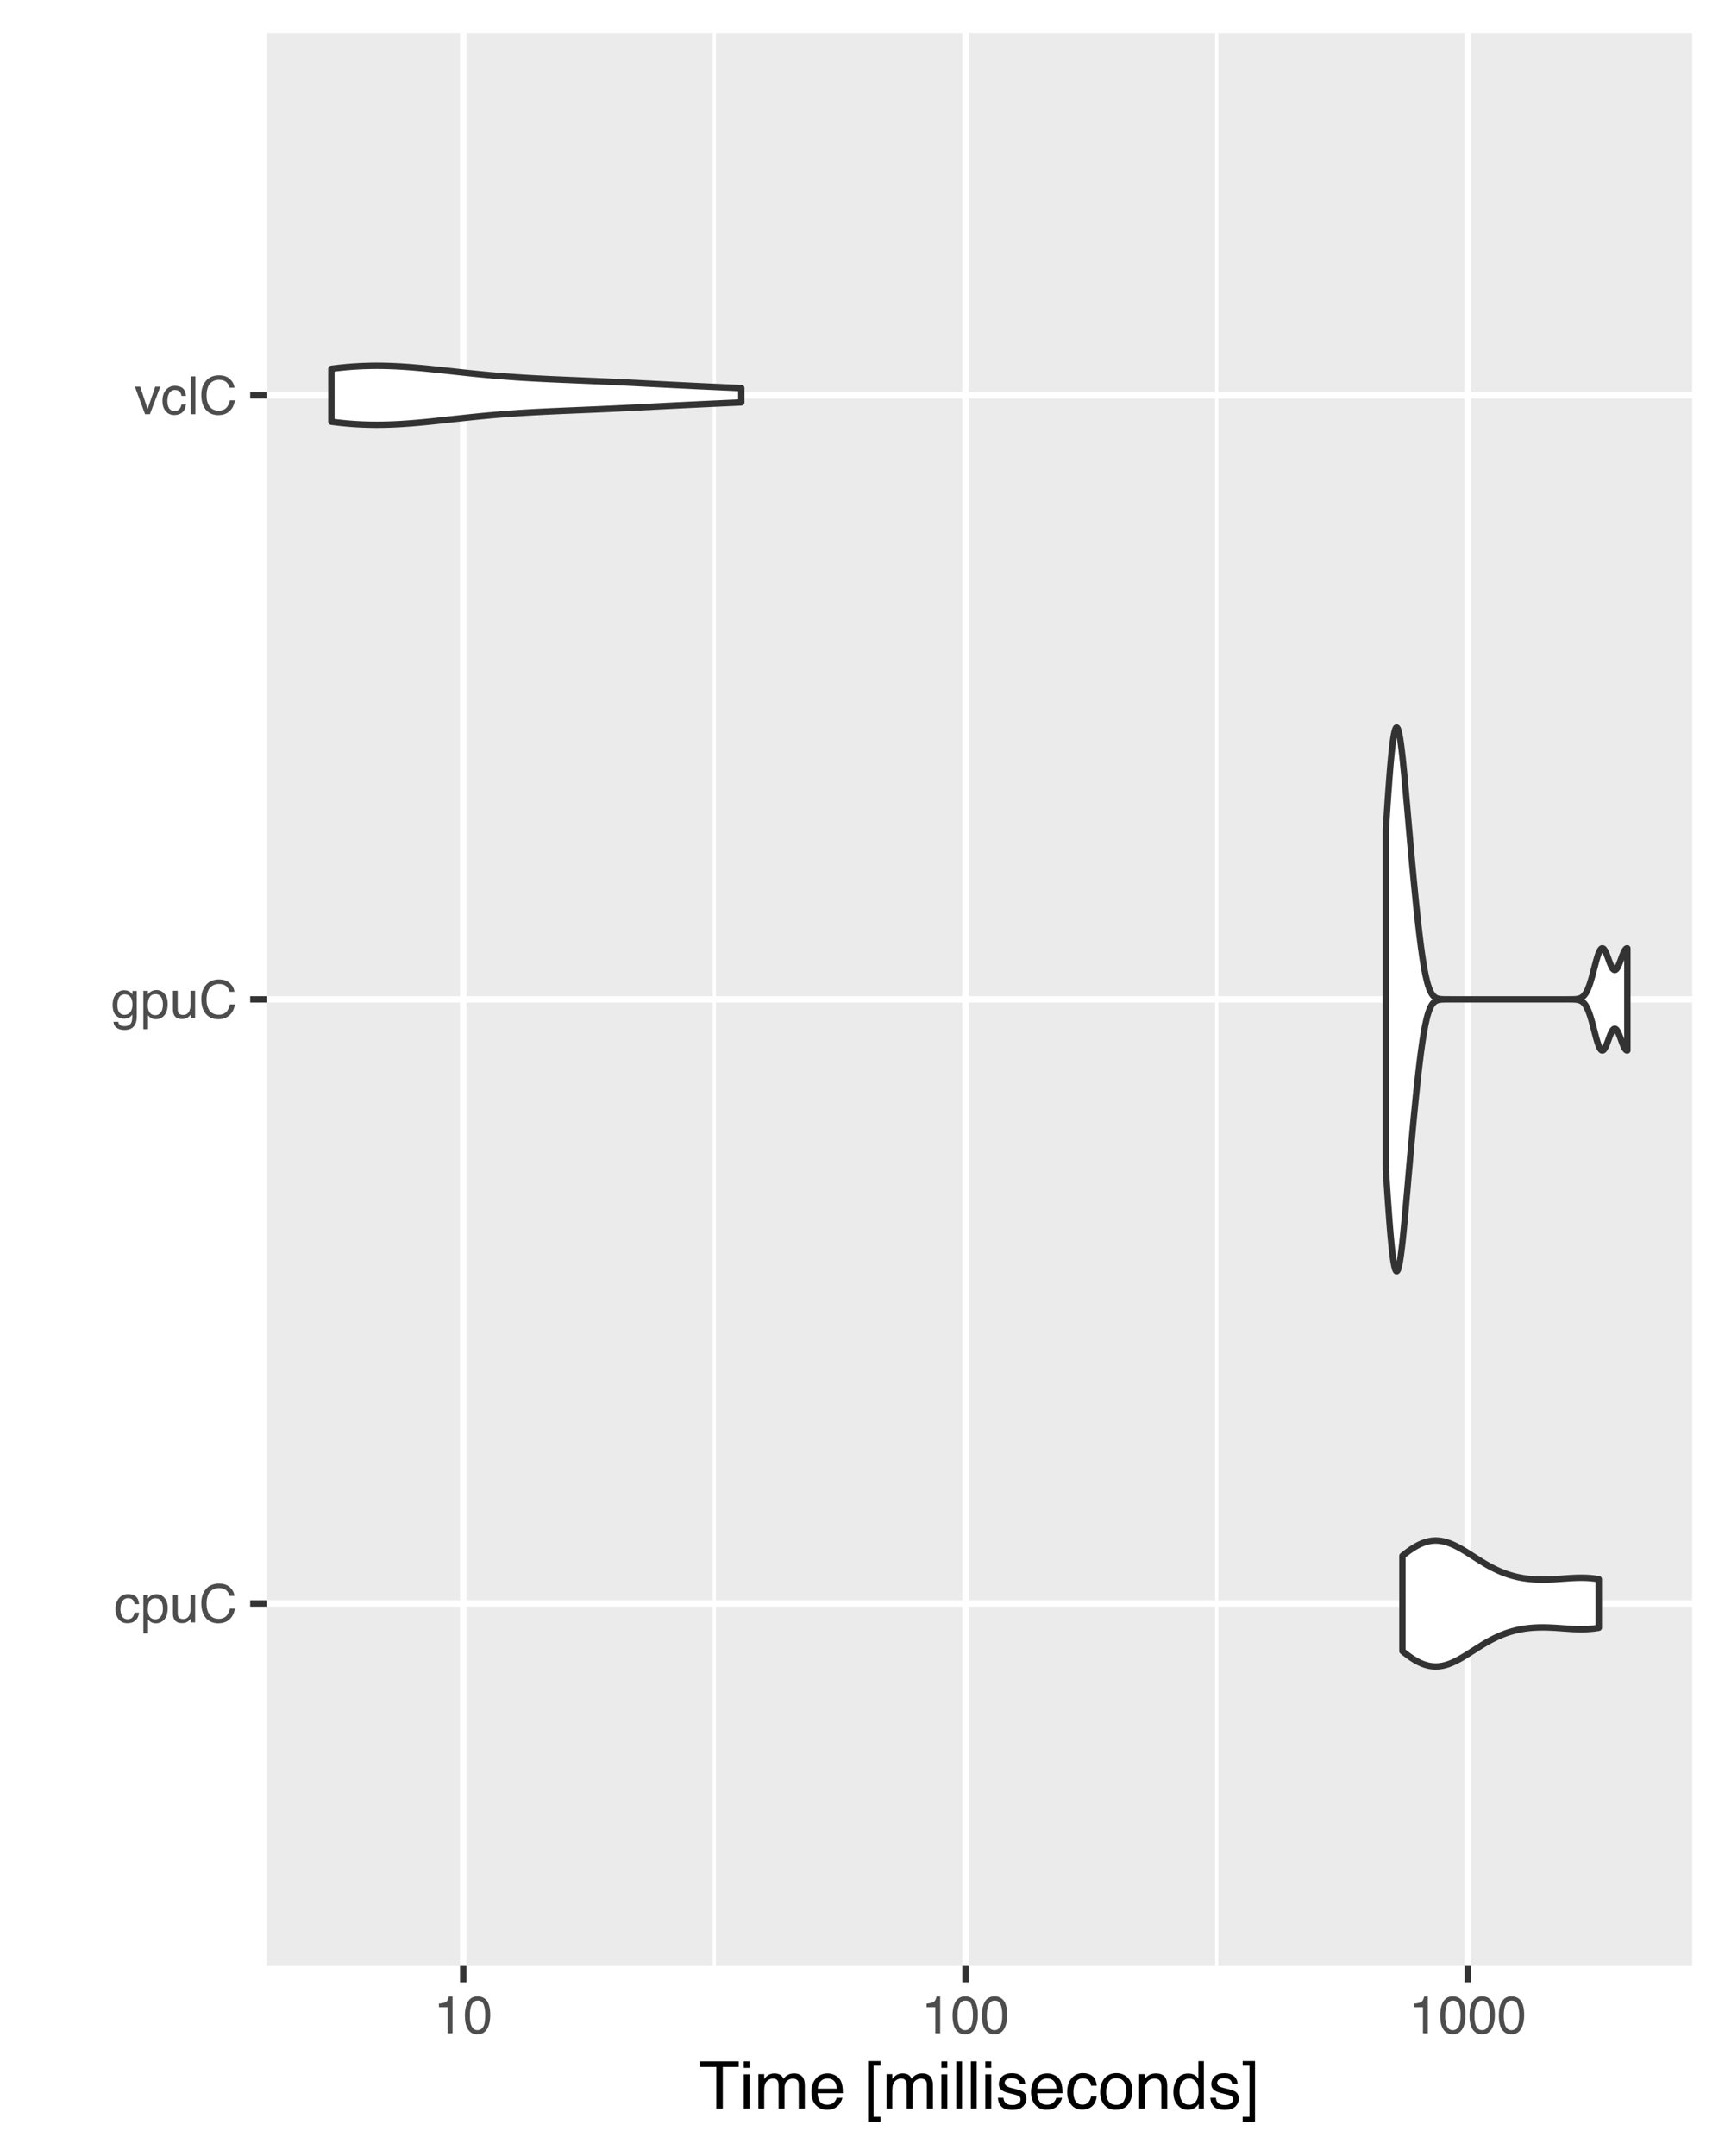 <?xml version="1.0" encoding="UTF-8"?>
<svg xmlns="http://www.w3.org/2000/svg" xmlns:xlink="http://www.w3.org/1999/xlink" width="288pt" height="360pt" viewBox="0 0 288 360" version="1.1">
<defs>
<g>
<symbol overflow="visible" id="glyph0-0">
<path style="stroke:none;" d="M 0.281 0 L 0.281 -6.312 L 5.297 -6.312 L 5.297 0 Z M 4.5 -0.797 L 4.5 -5.516 L 1.078 -5.516 L 1.078 -0.797 Z M 4.5 -0.797 "/>
</symbol>
<symbol overflow="visible" id="glyph0-1">
<path style="stroke:none;" d="M 2.344 -4.734 C 2.863 -4.734 3.285 -4.609 3.609 -4.359 C 3.93 -4.109 4.125 -3.672 4.188 -3.047 L 3.438 -3.047 C 3.395 -3.336 3.289 -3.578 3.125 -3.766 C 2.957 -3.953 2.695 -4.047 2.344 -4.047 C 1.852 -4.047 1.5 -3.801 1.281 -3.312 C 1.145 -3.008 1.078 -2.629 1.078 -2.172 C 1.078 -1.703 1.172 -1.312 1.359 -1 C 1.555 -0.688 1.867 -0.531 2.297 -0.531 C 2.609 -0.531 2.859 -0.625 3.047 -0.812 C 3.234 -1.008 3.363 -1.281 3.438 -1.625 L 4.188 -1.625 C 4.102 -1.02 3.891 -0.57 3.547 -0.281 C 3.203 0 2.766 0.141 2.234 0.141 C 1.629 0.141 1.145 -0.078 0.781 -0.516 C 0.426 -0.961 0.25 -1.516 0.25 -2.172 C 0.25 -2.984 0.445 -3.613 0.844 -4.062 C 1.238 -4.508 1.738 -4.734 2.344 -4.734 Z M 2.219 -4.719 Z M 2.219 -4.719 "/>
</symbol>
<symbol overflow="visible" id="glyph0-2">
<path style="stroke:none;" d="M 2.516 -0.516 C 2.867 -0.516 3.164 -0.664 3.406 -0.969 C 3.645 -1.27 3.766 -1.723 3.766 -2.328 C 3.766 -2.691 3.711 -3.004 3.609 -3.266 C 3.41 -3.773 3.047 -4.031 2.516 -4.031 C 1.973 -4.031 1.602 -3.766 1.406 -3.234 C 1.301 -2.941 1.25 -2.578 1.25 -2.141 C 1.25 -1.785 1.301 -1.484 1.406 -1.234 C 1.602 -0.754 1.973 -0.516 2.516 -0.516 Z M 0.5 -4.578 L 1.266 -4.578 L 1.266 -3.969 C 1.41 -4.176 1.578 -4.336 1.766 -4.453 C 2.023 -4.629 2.332 -4.719 2.688 -4.719 C 3.207 -4.719 3.648 -4.516 4.016 -4.109 C 4.379 -3.711 4.562 -3.145 4.562 -2.406 C 4.562 -1.395 4.297 -0.676 3.766 -0.25 C 3.43 0.02 3.047 0.156 2.609 0.156 C 2.266 0.156 1.973 0.078 1.734 -0.078 C 1.598 -0.16 1.445 -0.305 1.281 -0.516 L 1.281 1.828 L 0.5 1.828 Z M 0.5 -4.578 "/>
</symbol>
<symbol overflow="visible" id="glyph0-3">
<path style="stroke:none;" d="M 1.344 -4.594 L 1.344 -1.547 C 1.344 -1.305 1.379 -1.113 1.453 -0.969 C 1.586 -0.695 1.844 -0.562 2.219 -0.562 C 2.758 -0.562 3.125 -0.801 3.312 -1.281 C 3.426 -1.539 3.484 -1.895 3.484 -2.344 L 3.484 -4.594 L 4.25 -4.594 L 4.25 0 L 3.516 0 L 3.531 -0.672 C 3.426 -0.504 3.301 -0.359 3.156 -0.234 C 2.863 0.004 2.504 0.125 2.078 0.125 C 1.422 0.125 0.977 -0.094 0.75 -0.531 C 0.613 -0.77 0.547 -1.082 0.547 -1.469 L 0.547 -4.594 Z M 2.406 -4.719 Z M 2.406 -4.719 "/>
</symbol>
<symbol overflow="visible" id="glyph0-4">
<path style="stroke:none;" d="M 3.328 -6.484 C 4.129 -6.484 4.75 -6.27 5.188 -5.844 C 5.625 -5.426 5.867 -4.953 5.922 -4.422 L 5.094 -4.422 C 5 -4.828 4.812 -5.145 4.531 -5.375 C 4.25 -5.613 3.852 -5.734 3.344 -5.734 C 2.719 -5.734 2.211 -5.516 1.828 -5.078 C 1.453 -4.641 1.266 -3.973 1.266 -3.078 C 1.266 -2.336 1.438 -1.738 1.781 -1.281 C 2.125 -0.82 2.633 -0.594 3.312 -0.594 C 3.945 -0.594 4.43 -0.832 4.766 -1.312 C 4.93 -1.57 5.062 -1.906 5.156 -2.312 L 5.984 -2.312 C 5.91 -1.656 5.664 -1.102 5.25 -0.656 C 4.75 -0.113 4.07 0.156 3.219 0.156 C 2.488 0.156 1.875 -0.062 1.375 -0.5 C 0.719 -1.094 0.391 -2 0.391 -3.219 C 0.391 -4.156 0.633 -4.922 1.125 -5.516 C 1.656 -6.16 2.391 -6.484 3.328 -6.484 Z M 3.156 -6.484 Z M 3.156 -6.484 "/>
</symbol>
<symbol overflow="visible" id="glyph0-5">
<path style="stroke:none;" d="M 2.188 -4.688 C 2.551 -4.688 2.867 -4.598 3.141 -4.422 C 3.285 -4.316 3.43 -4.172 3.578 -3.984 L 3.578 -4.562 L 4.297 -4.562 L 4.297 -0.375 C 4.297 0.207 4.207 0.672 4.031 1.016 C 3.719 1.641 3.113 1.953 2.219 1.953 C 1.727 1.953 1.312 1.836 0.969 1.609 C 0.633 1.391 0.445 1.047 0.406 0.578 L 1.188 0.578 C 1.227 0.773 1.301 0.93 1.406 1.047 C 1.582 1.223 1.859 1.312 2.234 1.312 C 2.828 1.312 3.219 1.098 3.406 0.672 C 3.508 0.43 3.555 -0.004 3.547 -0.641 C 3.391 -0.398 3.203 -0.223 2.984 -0.109 C 2.773 0.004 2.488 0.062 2.125 0.062 C 1.633 0.062 1.203 -0.113 0.828 -0.469 C 0.453 -0.82 0.266 -1.41 0.266 -2.234 C 0.266 -3.004 0.453 -3.602 0.828 -4.031 C 1.203 -4.469 1.656 -4.688 2.188 -4.688 Z M 3.578 -2.312 C 3.578 -2.883 3.457 -3.305 3.219 -3.578 C 2.988 -3.859 2.691 -4 2.328 -4 C 1.785 -4 1.414 -3.742 1.219 -3.234 C 1.113 -2.961 1.062 -2.609 1.062 -2.172 C 1.062 -1.648 1.164 -1.254 1.375 -0.984 C 1.582 -0.711 1.863 -0.578 2.219 -0.578 C 2.77 -0.578 3.16 -0.828 3.391 -1.328 C 3.516 -1.609 3.578 -1.938 3.578 -2.312 Z M 2.281 -4.719 Z M 2.281 -4.719 "/>
</symbol>
<symbol overflow="visible" id="glyph0-6">
<path style="stroke:none;" d="M 0.938 -4.594 L 2.172 -0.859 L 3.453 -4.594 L 4.297 -4.594 L 2.562 0 L 1.75 0 L 0.047 -4.594 Z M 0.938 -4.594 "/>
</symbol>
<symbol overflow="visible" id="glyph0-7">
<path style="stroke:none;" d="M 0.594 -6.312 L 1.359 -6.312 L 1.359 0 L 0.594 0 Z M 0.594 -6.312 "/>
</symbol>
<symbol overflow="visible" id="glyph0-8">
<path style="stroke:none;" d="M 0.844 -4.359 L 0.844 -4.953 C 1.395 -5.004 1.781 -5.094 2 -5.219 C 2.227 -5.344 2.395 -5.645 2.5 -6.125 L 3.109 -6.125 L 3.109 0 L 2.297 0 L 2.297 -4.359 Z M 0.844 -4.359 "/>
</symbol>
<symbol overflow="visible" id="glyph0-9">
<path style="stroke:none;" d="M 2.375 -6.156 C 3.176 -6.156 3.754 -5.828 4.109 -5.172 C 4.379 -4.66 4.516 -3.961 4.516 -3.078 C 4.516 -2.242 4.391 -1.555 4.141 -1.016 C 3.785 -0.223 3.195 0.172 2.375 0.172 C 1.633 0.172 1.082 -0.148 0.719 -0.797 C 0.426 -1.328 0.281 -2.047 0.281 -2.953 C 0.281 -3.648 0.367 -4.25 0.547 -4.75 C 0.879 -5.688 1.488 -6.156 2.375 -6.156 Z M 2.375 -0.531 C 2.77 -0.531 3.086 -0.707 3.328 -1.062 C 3.566 -1.426 3.688 -2.086 3.688 -3.047 C 3.688 -3.754 3.598 -4.332 3.422 -4.781 C 3.254 -5.227 2.922 -5.453 2.422 -5.453 C 1.973 -5.453 1.641 -5.238 1.422 -4.812 C 1.211 -4.383 1.109 -3.754 1.109 -2.922 C 1.109 -2.297 1.176 -1.789 1.312 -1.406 C 1.52 -0.82 1.875 -0.531 2.375 -0.531 Z M 2.375 -0.531 "/>
</symbol>
<symbol overflow="visible" id="glyph1-0">
<path style="stroke:none;" d="M 0.359 0 L 0.359 -7.891 L 6.625 -7.891 L 6.625 0 Z M 5.625 -0.984 L 5.625 -6.906 L 1.344 -6.906 L 1.344 -0.984 Z M 5.625 -0.984 "/>
</symbol>
<symbol overflow="visible" id="glyph1-1">
<path style="stroke:none;" d="M 6.578 -7.891 L 6.578 -6.953 L 3.922 -6.953 L 3.922 0 L 2.844 0 L 2.844 -6.953 L 0.172 -6.953 L 0.172 -7.891 Z M 6.578 -7.891 "/>
</symbol>
<symbol overflow="visible" id="glyph1-2">
<path style="stroke:none;" d="M 0.703 -5.719 L 1.688 -5.719 L 1.688 0 L 0.703 0 Z M 0.703 -7.891 L 1.688 -7.891 L 1.688 -6.797 L 0.703 -6.797 Z M 0.703 -7.891 "/>
</symbol>
<symbol overflow="visible" id="glyph1-3">
<path style="stroke:none;" d="M 0.703 -5.75 L 1.672 -5.75 L 1.672 -4.938 C 1.898 -5.219 2.102 -5.422 2.281 -5.547 C 2.602 -5.766 2.969 -5.875 3.375 -5.875 C 3.832 -5.875 4.203 -5.766 4.484 -5.547 C 4.641 -5.41 4.781 -5.219 4.906 -4.969 C 5.125 -5.281 5.379 -5.508 5.672 -5.656 C 5.961 -5.801 6.285 -5.875 6.641 -5.875 C 7.41 -5.875 7.938 -5.598 8.219 -5.047 C 8.375 -4.742 8.453 -4.336 8.453 -3.828 L 8.453 0 L 7.438 0 L 7.438 -4 C 7.438 -4.383 7.344 -4.645 7.156 -4.781 C 6.969 -4.926 6.734 -5 6.453 -5 C 6.078 -5 5.75 -4.867 5.469 -4.609 C 5.195 -4.359 5.062 -3.938 5.062 -3.344 L 5.062 0 L 4.078 0 L 4.078 -3.75 C 4.078 -4.145 4.031 -4.43 3.938 -4.609 C 3.789 -4.879 3.52 -5.016 3.125 -5.016 C 2.758 -5.016 2.426 -4.867 2.125 -4.578 C 1.82 -4.297 1.672 -3.785 1.672 -3.047 L 1.672 0 L 0.703 0 Z M 0.703 -5.75 "/>
</symbol>
<symbol overflow="visible" id="glyph1-4">
<path style="stroke:none;" d="M 3.109 -5.875 C 3.516 -5.875 3.906 -5.781 4.281 -5.594 C 4.664 -5.406 4.961 -5.156 5.172 -4.844 C 5.359 -4.562 5.484 -4.223 5.547 -3.828 C 5.609 -3.566 5.641 -3.145 5.641 -2.562 L 1.422 -2.562 C 1.441 -1.977 1.578 -1.508 1.828 -1.156 C 2.086 -0.812 2.488 -0.641 3.031 -0.641 C 3.539 -0.641 3.945 -0.805 4.25 -1.141 C 4.414 -1.328 4.535 -1.551 4.609 -1.812 L 5.562 -1.812 C 5.531 -1.594 5.441 -1.352 5.297 -1.094 C 5.16 -0.832 5.004 -0.625 4.828 -0.469 C 4.535 -0.176 4.176 0.02 3.75 0.125 C 3.508 0.176 3.242 0.203 2.953 0.203 C 2.234 0.203 1.625 -0.055 1.125 -0.578 C 0.633 -1.098 0.391 -1.828 0.391 -2.766 C 0.391 -3.691 0.641 -4.441 1.141 -5.016 C 1.641 -5.586 2.297 -5.875 3.109 -5.875 Z M 4.641 -3.328 C 4.609 -3.754 4.52 -4.094 4.375 -4.344 C 4.102 -4.801 3.66 -5.031 3.047 -5.031 C 2.598 -5.031 2.223 -4.867 1.922 -4.547 C 1.629 -4.234 1.473 -3.828 1.453 -3.328 Z M 3.016 -5.891 Z M 3.016 -5.891 "/>
</symbol>
<symbol overflow="visible" id="glyph1-5">
<path style="stroke:none;" d=""/>
</symbol>
<symbol overflow="visible" id="glyph1-6">
<path style="stroke:none;" d="M 0.688 -7.938 L 2.75 -7.938 L 2.75 -7.156 L 1.594 -7.156 L 1.594 1.375 L 2.75 1.375 L 2.75 2.172 L 0.688 2.172 Z M 0.688 -7.938 "/>
</symbol>
<symbol overflow="visible" id="glyph1-7">
<path style="stroke:none;" d="M 0.734 -7.891 L 1.703 -7.891 L 1.703 0 L 0.734 0 Z M 0.734 -7.891 "/>
</symbol>
<symbol overflow="visible" id="glyph1-8">
<path style="stroke:none;" d="M 1.281 -1.812 C 1.312 -1.488 1.395 -1.238 1.531 -1.062 C 1.77 -0.75 2.191 -0.594 2.797 -0.594 C 3.148 -0.594 3.461 -0.672 3.734 -0.828 C 4.004 -0.984 4.141 -1.223 4.141 -1.547 C 4.141 -1.797 4.031 -1.984 3.812 -2.109 C 3.676 -2.191 3.398 -2.285 2.984 -2.391 L 2.219 -2.578 C 1.727 -2.703 1.367 -2.836 1.141 -2.984 C 0.723 -3.254 0.516 -3.617 0.516 -4.078 C 0.516 -4.617 0.707 -5.055 1.094 -5.391 C 1.488 -5.734 2.02 -5.906 2.688 -5.906 C 3.551 -5.906 4.176 -5.648 4.562 -5.141 C 4.801 -4.816 4.914 -4.469 4.906 -4.094 L 4 -4.094 C 3.977 -4.312 3.898 -4.508 3.766 -4.688 C 3.547 -4.945 3.16 -5.078 2.609 -5.078 C 2.242 -5.078 1.969 -5.004 1.781 -4.859 C 1.594 -4.723 1.5 -4.539 1.5 -4.312 C 1.5 -4.062 1.625 -3.863 1.875 -3.719 C 2.008 -3.625 2.219 -3.539 2.5 -3.469 L 3.141 -3.312 C 3.836 -3.145 4.301 -2.984 4.531 -2.828 C 4.914 -2.578 5.109 -2.191 5.109 -1.672 C 5.109 -1.148 4.91 -0.703 4.516 -0.328 C 4.129 0.035 3.539 0.219 2.75 0.219 C 1.895 0.219 1.285 0.023 0.922 -0.359 C 0.566 -0.754 0.379 -1.238 0.359 -1.812 Z M 2.719 -5.891 Z M 2.719 -5.891 "/>
</symbol>
<symbol overflow="visible" id="glyph1-9">
<path style="stroke:none;" d="M 2.922 -5.922 C 3.578 -5.922 4.109 -5.758 4.516 -5.438 C 4.922 -5.125 5.164 -4.582 5.25 -3.812 L 4.297 -3.812 C 4.242 -4.164 4.113 -4.457 3.906 -4.688 C 3.707 -4.926 3.379 -5.047 2.922 -5.047 C 2.305 -5.047 1.867 -4.75 1.609 -4.156 C 1.43 -3.758 1.344 -3.273 1.344 -2.703 C 1.344 -2.129 1.461 -1.645 1.703 -1.25 C 1.953 -0.852 2.336 -0.656 2.859 -0.656 C 3.266 -0.656 3.582 -0.773 3.812 -1.016 C 4.051 -1.266 4.211 -1.602 4.297 -2.031 L 5.25 -2.031 C 5.133 -1.27 4.863 -0.711 4.438 -0.359 C 4.008 -0.004 3.457 0.172 2.781 0.172 C 2.031 0.172 1.43 -0.102 0.984 -0.656 C 0.535 -1.207 0.312 -1.895 0.312 -2.719 C 0.312 -3.727 0.555 -4.516 1.047 -5.078 C 1.535 -5.641 2.16 -5.922 2.922 -5.922 Z M 2.781 -5.891 Z M 2.781 -5.891 "/>
</symbol>
<symbol overflow="visible" id="glyph1-10">
<path style="stroke:none;" d="M 2.984 -0.625 C 3.629 -0.625 4.07 -0.863 4.312 -1.344 C 4.551 -1.832 4.672 -2.375 4.672 -2.969 C 4.672 -3.508 4.582 -3.945 4.406 -4.281 C 4.133 -4.812 3.664 -5.078 3 -5.078 C 2.406 -5.078 1.973 -4.848 1.703 -4.391 C 1.441 -3.941 1.312 -3.398 1.312 -2.766 C 1.312 -2.148 1.441 -1.641 1.703 -1.234 C 1.973 -0.828 2.398 -0.625 2.984 -0.625 Z M 3.031 -5.922 C 3.77 -5.922 4.395 -5.672 4.906 -5.172 C 5.414 -4.68 5.672 -3.957 5.672 -3 C 5.672 -2.07 5.445 -1.305 5 -0.703 C 4.551 -0.098 3.852 0.203 2.906 0.203 C 2.113 0.203 1.484 -0.062 1.016 -0.594 C 0.547 -1.125 0.312 -1.844 0.312 -2.75 C 0.312 -3.719 0.555 -4.488 1.047 -5.062 C 1.535 -5.633 2.195 -5.922 3.031 -5.922 Z M 3 -5.891 Z M 3 -5.891 "/>
</symbol>
<symbol overflow="visible" id="glyph1-11">
<path style="stroke:none;" d="M 0.703 -5.75 L 1.625 -5.75 L 1.625 -4.938 C 1.895 -5.27 2.18 -5.508 2.484 -5.656 C 2.797 -5.801 3.133 -5.875 3.5 -5.875 C 4.32 -5.875 4.875 -5.594 5.156 -5.031 C 5.312 -4.719 5.391 -4.27 5.391 -3.688 L 5.391 0 L 4.422 0 L 4.422 -3.625 C 4.422 -3.977 4.367 -4.258 4.266 -4.469 C 4.086 -4.832 3.773 -5.016 3.328 -5.016 C 3.098 -5.016 2.91 -4.988 2.766 -4.938 C 2.492 -4.863 2.258 -4.707 2.062 -4.469 C 1.906 -4.281 1.801 -4.082 1.75 -3.875 C 1.695 -3.676 1.672 -3.391 1.672 -3.016 L 1.672 0 L 0.703 0 Z M 2.984 -5.891 Z M 2.984 -5.891 "/>
</symbol>
<symbol overflow="visible" id="glyph1-12">
<path style="stroke:none;" d="M 1.328 -2.812 C 1.328 -2.195 1.457 -1.68 1.719 -1.266 C 1.977 -0.848 2.395 -0.641 2.969 -0.641 C 3.414 -0.641 3.781 -0.832 4.062 -1.219 C 4.352 -1.602 4.5 -2.156 4.5 -2.875 C 4.5 -3.602 4.348 -4.141 4.047 -4.484 C 3.754 -4.836 3.391 -5.016 2.953 -5.016 C 2.473 -5.016 2.082 -4.828 1.781 -4.453 C 1.477 -4.078 1.328 -3.531 1.328 -2.812 Z M 2.781 -5.859 C 3.219 -5.859 3.586 -5.766 3.891 -5.578 C 4.055 -5.473 4.25 -5.285 4.469 -5.016 L 4.469 -7.922 L 5.391 -7.922 L 5.391 0 L 4.531 0 L 4.531 -0.797 C 4.301 -0.441 4.031 -0.188 3.719 -0.031 C 3.414 0.125 3.066 0.203 2.672 0.203 C 2.023 0.203 1.469 -0.062 1 -0.594 C 0.531 -1.133 0.297 -1.852 0.297 -2.75 C 0.297 -3.594 0.508 -4.32 0.938 -4.938 C 1.363 -5.551 1.977 -5.859 2.781 -5.859 Z M 2.781 -5.859 "/>
</symbol>
<symbol overflow="visible" id="glyph1-13">
<path style="stroke:none;" d="M 0.25 1.375 L 1.391 1.375 L 1.391 -7.156 L 0.25 -7.156 L 0.25 -7.938 L 2.312 -7.938 L 2.312 2.172 L 0.25 2.172 Z M 0.25 1.375 "/>
</symbol>
</g>
<clipPath id="clip1">
  <path d="M 44.512 5.48 L 282.52 5.48 L 282.52 328.27 L 44.512 328.27 Z M 44.512 5.48 "/>
</clipPath>
<clipPath id="clip2">
  <path d="M 119 5.48 L 120 5.48 L 120 328.27 L 119 328.27 Z M 119 5.48 "/>
</clipPath>
<clipPath id="clip3">
  <path d="M 202 5.48 L 204 5.48 L 204 328.27 L 202 328.27 Z M 202 5.48 "/>
</clipPath>
<clipPath id="clip4">
  <path d="M 44.512 267 L 282.52 267 L 282.52 269 L 44.512 269 Z M 44.512 267 "/>
</clipPath>
<clipPath id="clip5">
  <path d="M 44.512 166 L 282.52 166 L 282.52 168 L 44.512 168 Z M 44.512 166 "/>
</clipPath>
<clipPath id="clip6">
  <path d="M 44.512 65 L 282.52 65 L 282.52 67 L 44.512 67 Z M 44.512 65 "/>
</clipPath>
<clipPath id="clip7">
  <path d="M 76 5.48 L 78 5.48 L 78 328.27 L 76 328.27 Z M 76 5.48 "/>
</clipPath>
<clipPath id="clip8">
  <path d="M 160 5.48 L 162 5.48 L 162 328.27 L 160 328.27 Z M 160 5.48 "/>
</clipPath>
<clipPath id="clip9">
  <path d="M 244 5.48 L 246 5.48 L 246 328.27 L 244 328.27 Z M 244 5.48 "/>
</clipPath>
</defs>
<g id="surface1199">
<rect x="0" y="0" width="288" height="360" style="fill:rgb(100%,100%,100%);fill-opacity:1;stroke:none;"/>
<rect x="0" y="0" width="288" height="360" style="fill:rgb(100%,100%,100%);fill-opacity:1;stroke:none;"/>
<path style="fill:none;stroke-width:1.067;stroke-linecap:round;stroke-linejoin:round;stroke:rgb(100%,100%,100%);stroke-opacity:1;stroke-miterlimit:10;" d="M 0 360 L 288 360 L 288 0 L 0 0 Z M 0 360 "/>
<g clip-path="url(#clip1)" clip-rule="nonzero">
<path style=" stroke:none;fill-rule:nonzero;fill:rgb(92.157%,92.157%,92.157%);fill-opacity:1;" d="M 44.512 328.266 L 282.52 328.266 L 282.52 5.477 L 44.512 5.477 Z M 44.512 328.266 "/>
</g>
<g clip-path="url(#clip2)" clip-rule="nonzero">
<path style="fill:none;stroke-width:0.533;stroke-linecap:butt;stroke-linejoin:round;stroke:rgb(100%,100%,100%);stroke-opacity:1;stroke-miterlimit:10;" d="M 119.266 328.266 L 119.266 5.48 "/>
</g>
<g clip-path="url(#clip3)" clip-rule="nonzero">
<path style="fill:none;stroke-width:0.533;stroke-linecap:butt;stroke-linejoin:round;stroke:rgb(100%,100%,100%);stroke-opacity:1;stroke-miterlimit:10;" d="M 203.133 328.266 L 203.133 5.48 "/>
</g>
<g clip-path="url(#clip4)" clip-rule="nonzero">
<path style="fill:none;stroke-width:1.067;stroke-linecap:butt;stroke-linejoin:round;stroke:rgb(100%,100%,100%);stroke-opacity:1;stroke-miterlimit:10;" d="M 44.512 267.746 L 282.52 267.746 "/>
</g>
<g clip-path="url(#clip5)" clip-rule="nonzero">
<path style="fill:none;stroke-width:1.067;stroke-linecap:butt;stroke-linejoin:round;stroke:rgb(100%,100%,100%);stroke-opacity:1;stroke-miterlimit:10;" d="M 44.512 166.875 L 282.52 166.875 "/>
</g>
<g clip-path="url(#clip6)" clip-rule="nonzero">
<path style="fill:none;stroke-width:1.067;stroke-linecap:butt;stroke-linejoin:round;stroke:rgb(100%,100%,100%);stroke-opacity:1;stroke-miterlimit:10;" d="M 44.512 66.004 L 282.52 66.004 "/>
</g>
<g clip-path="url(#clip7)" clip-rule="nonzero">
<path style="fill:none;stroke-width:1.067;stroke-linecap:butt;stroke-linejoin:round;stroke:rgb(100%,100%,100%);stroke-opacity:1;stroke-miterlimit:10;" d="M 77.336 328.266 L 77.336 5.48 "/>
</g>
<g clip-path="url(#clip8)" clip-rule="nonzero">
<path style="fill:none;stroke-width:1.067;stroke-linecap:butt;stroke-linejoin:round;stroke:rgb(100%,100%,100%);stroke-opacity:1;stroke-miterlimit:10;" d="M 161.199 328.266 L 161.199 5.48 "/>
</g>
<g clip-path="url(#clip9)" clip-rule="nonzero">
<path style="fill:none;stroke-width:1.067;stroke-linecap:butt;stroke-linejoin:round;stroke:rgb(100%,100%,100%);stroke-opacity:1;stroke-miterlimit:10;" d="M 245.066 328.266 L 245.066 5.48 "/>
</g>
<path style="fill-rule:nonzero;fill:rgb(100%,100%,100%);fill-opacity:1;stroke-width:1.067;stroke-linecap:round;stroke-linejoin:round;stroke:rgb(20%,20%,20%);stroke-opacity:1;stroke-miterlimit:10;" d="M 234.148 275.699 L 234.273 275.801 L 234.34 275.852 L 234.402 275.902 L 234.469 275.953 L 234.531 276.004 L 234.598 276.055 L 234.723 276.156 L 234.789 276.203 L 234.852 276.254 L 234.918 276.301 L 235.043 276.395 L 235.109 276.445 L 235.172 276.488 L 235.238 276.535 L 235.301 276.582 L 235.367 276.629 L 235.492 276.715 L 235.559 276.762 L 235.621 276.805 L 235.688 276.848 L 235.75 276.891 L 235.816 276.93 L 235.879 276.973 L 235.941 277.012 L 236.008 277.055 L 236.07 277.094 L 236.137 277.133 L 236.199 277.172 L 236.266 277.207 L 236.328 277.246 L 236.391 277.281 L 236.457 277.32 L 236.52 277.355 L 236.586 277.391 L 236.648 277.426 L 236.715 277.457 L 236.777 277.492 L 236.84 277.523 L 236.906 277.555 L 236.969 277.586 L 237.035 277.617 L 237.098 277.648 L 237.16 277.676 L 237.227 277.703 L 237.289 277.734 L 237.355 277.762 L 237.418 277.785 L 237.484 277.812 L 237.547 277.836 L 237.609 277.863 L 237.676 277.887 L 237.738 277.91 L 237.805 277.93 L 237.867 277.953 L 237.934 277.973 L 238.059 278.012 L 238.125 278.031 L 238.188 278.051 L 238.254 278.066 L 238.316 278.082 L 238.383 278.098 L 238.508 278.129 L 238.574 278.141 L 238.637 278.156 L 238.703 278.168 L 238.766 278.18 L 238.832 278.188 L 238.895 278.199 L 238.957 278.207 L 239.023 278.215 L 239.086 278.223 L 239.152 278.23 L 239.215 278.234 L 239.277 278.242 L 239.344 278.246 L 239.406 278.25 L 239.473 278.254 L 239.535 278.254 L 239.602 278.258 L 239.793 278.258 L 239.855 278.254 L 239.922 278.254 L 239.984 278.25 L 240.051 278.246 L 240.176 278.238 L 240.242 278.23 L 240.305 278.227 L 240.371 278.219 L 240.434 278.211 L 240.5 278.199 L 240.562 278.191 L 240.625 278.18 L 240.691 278.172 L 240.754 278.16 L 240.82 278.148 L 240.883 278.133 L 240.945 278.121 L 241.012 278.105 L 241.074 278.094 L 241.141 278.078 L 241.203 278.059 L 241.27 278.043 L 241.332 278.027 L 241.395 278.008 L 241.461 277.988 L 241.523 277.969 L 241.59 277.949 L 241.652 277.93 L 241.719 277.91 L 241.844 277.863 L 241.91 277.844 L 241.973 277.82 L 242.039 277.793 L 242.102 277.77 L 242.168 277.746 L 242.293 277.691 L 242.359 277.668 L 242.422 277.641 L 242.488 277.613 L 242.551 277.586 L 242.617 277.555 L 242.68 277.527 L 242.742 277.496 L 242.809 277.465 L 242.871 277.438 L 242.938 277.406 L 243.062 277.344 L 243.129 277.309 L 243.191 277.277 L 243.258 277.246 L 243.32 277.211 L 243.387 277.176 L 243.449 277.145 L 243.512 277.109 L 243.578 277.074 L 243.641 277.039 L 243.707 277.004 L 243.77 276.969 L 243.836 276.93 L 243.961 276.859 L 244.027 276.82 L 244.09 276.785 L 244.156 276.746 L 244.219 276.707 L 244.285 276.672 L 244.41 276.594 L 244.477 276.555 L 244.539 276.516 L 244.605 276.477 L 244.668 276.438 L 244.734 276.398 L 244.859 276.32 L 244.926 276.277 L 244.988 276.238 L 245.055 276.199 L 245.117 276.16 L 245.18 276.117 L 245.246 276.078 L 245.309 276.035 L 245.375 275.996 L 245.438 275.957 L 245.504 275.914 L 245.566 275.875 L 245.629 275.832 L 245.695 275.793 L 245.758 275.75 L 245.824 275.711 L 245.887 275.668 L 245.953 275.629 L 246.078 275.543 L 246.145 275.504 L 246.207 275.461 L 246.273 275.422 L 246.336 275.379 L 246.402 275.34 L 246.465 275.301 L 246.527 275.258 L 246.594 275.219 L 246.656 275.176 L 246.723 275.137 L 246.785 275.094 L 246.848 275.055 L 246.914 275.016 L 246.977 274.973 L 247.043 274.934 L 247.105 274.895 L 247.172 274.855 L 247.297 274.777 L 247.363 274.734 L 247.426 274.695 L 247.492 274.656 L 247.555 274.617 L 247.621 274.582 L 247.746 274.504 L 247.812 274.465 L 247.875 274.426 L 247.941 274.391 L 248.004 274.352 L 248.07 274.312 L 248.133 274.277 L 248.195 274.238 L 248.262 274.203 L 248.324 274.168 L 248.391 274.129 L 248.453 274.094 L 248.52 274.059 L 248.645 273.988 L 248.711 273.953 L 248.773 273.918 L 248.84 273.883 L 248.965 273.812 L 249.031 273.781 L 249.094 273.746 L 249.16 273.715 L 249.223 273.68 L 249.289 273.648 L 249.352 273.613 L 249.414 273.582 L 249.48 273.551 L 249.543 273.52 L 249.609 273.488 L 249.672 273.457 L 249.738 273.426 L 249.863 273.363 L 249.93 273.336 L 249.992 273.305 L 250.059 273.277 L 250.121 273.246 L 250.188 273.219 L 250.25 273.191 L 250.312 273.16 L 250.379 273.133 L 250.441 273.105 L 250.508 273.078 L 250.633 273.023 L 250.699 273 L 250.762 272.973 L 250.828 272.945 L 250.891 272.922 L 250.957 272.895 L 251.082 272.848 L 251.148 272.82 L 251.211 272.797 L 251.277 272.773 L 251.34 272.75 L 251.406 272.727 L 251.469 272.703 L 251.531 272.684 L 251.598 272.66 L 251.66 272.637 L 251.727 272.617 L 251.789 272.594 L 251.855 272.574 L 251.98 272.535 L 252.047 272.512 L 252.109 272.492 L 252.176 272.473 L 252.238 272.453 L 252.305 272.438 L 252.43 272.398 L 252.496 272.379 L 252.559 272.363 L 252.625 272.344 L 252.75 272.312 L 252.816 272.293 L 252.879 272.277 L 252.945 272.262 L 253.008 272.246 L 253.074 272.23 L 253.199 272.199 L 253.266 272.184 L 253.328 272.172 L 253.395 272.156 L 253.457 272.145 L 253.523 272.129 L 253.586 272.117 L 253.648 272.102 L 253.715 272.09 L 253.777 272.078 L 253.844 272.062 L 253.906 272.051 L 253.973 272.039 L 254.035 272.027 L 254.098 272.02 L 254.164 272.008 L 254.227 271.996 L 254.293 271.984 L 254.355 271.977 L 254.422 271.965 L 254.484 271.953 L 254.547 271.945 L 254.613 271.938 L 254.676 271.926 L 254.742 271.918 L 254.867 271.902 L 254.934 271.891 L 254.996 271.883 L 255.062 271.875 L 255.125 271.871 L 255.191 271.863 L 255.316 271.848 L 255.383 271.84 L 255.445 271.836 L 255.512 271.828 L 255.574 271.824 L 255.641 271.816 L 255.703 271.812 L 255.766 271.805 L 255.832 271.801 L 255.895 271.797 L 255.961 271.793 L 256.023 271.789 L 256.09 271.781 L 256.215 271.773 L 256.281 271.773 L 256.344 271.77 L 256.41 271.766 L 256.535 271.758 L 256.602 271.758 L 256.664 271.754 L 256.73 271.75 L 256.793 271.75 L 256.859 271.746 L 256.922 271.746 L 256.984 271.742 L 257.18 271.742 L 257.242 271.738 L 257.949 271.738 L 258.012 271.742 L 258.141 271.742 L 258.207 271.746 L 258.27 271.746 L 258.332 271.75 L 258.398 271.75 L 258.461 271.754 L 258.527 271.754 L 258.59 271.758 L 258.652 271.758 L 258.719 271.762 L 258.781 271.762 L 258.848 271.766 L 258.91 271.77 L 258.977 271.773 L 259.039 271.773 L 259.102 271.777 L 259.168 271.781 L 259.23 271.785 L 259.297 271.789 L 259.359 271.793 L 259.426 271.793 L 259.551 271.801 L 259.617 271.805 L 259.68 271.809 L 259.746 271.812 L 259.809 271.816 L 259.875 271.82 L 259.938 271.824 L 260 271.832 L 260.066 271.836 L 260.129 271.84 L 260.195 271.844 L 260.32 271.852 L 260.387 271.855 L 260.449 271.859 L 260.516 271.867 L 260.578 271.871 L 260.645 271.875 L 260.77 271.883 L 260.836 271.887 L 260.898 271.895 L 260.965 271.898 L 261.027 271.902 L 261.094 271.906 L 261.219 271.914 L 261.285 271.922 L 261.348 271.926 L 261.414 271.93 L 261.477 271.934 L 261.543 271.938 L 261.605 271.941 L 261.668 271.949 L 261.734 271.953 L 261.797 271.957 L 261.863 271.961 L 261.926 271.965 L 261.992 271.969 L 262.117 271.977 L 262.184 271.98 L 262.246 271.984 L 262.312 271.988 L 262.438 271.996 L 262.504 272 L 262.566 272.004 L 262.633 272.004 L 262.695 272.008 L 262.762 272.012 L 262.824 272.016 L 262.887 272.016 L 262.953 272.02 L 263.016 272.023 L 263.082 272.023 L 263.145 272.027 L 263.211 272.031 L 263.336 272.031 L 263.402 272.035 L 263.465 272.035 L 263.531 272.039 L 263.723 272.039 L 263.785 272.043 L 264.234 272.043 L 264.301 272.039 L 264.43 272.039 L 264.492 272.035 L 264.555 272.035 L 264.621 272.031 L 264.684 272.031 L 264.75 272.027 L 264.812 272.027 L 264.879 272.023 L 265.004 272.016 L 265.07 272.012 L 265.133 272.012 L 265.199 272.008 L 265.262 272 L 265.328 271.996 L 265.453 271.988 L 265.52 271.98 L 265.582 271.977 L 265.648 271.973 L 265.711 271.965 L 265.777 271.957 L 265.84 271.953 L 265.902 271.945 L 265.969 271.938 L 266.031 271.93 L 266.098 271.926 L 266.16 271.918 L 266.223 271.906 L 266.289 271.898 L 266.352 271.891 L 266.418 271.883 L 266.48 271.871 L 266.547 271.863 L 266.609 271.855 L 266.672 271.844 L 266.738 271.832 L 266.801 271.824 L 266.867 271.812 L 266.93 271.801 L 266.93 263.688 L 266.867 263.676 L 266.801 263.668 L 266.738 263.656 L 266.672 263.645 L 266.609 263.637 L 266.547 263.625 L 266.48 263.617 L 266.418 263.605 L 266.352 263.598 L 266.289 263.59 L 266.223 263.582 L 266.098 263.566 L 266.031 263.559 L 265.969 263.551 L 265.902 263.543 L 265.84 263.535 L 265.777 263.531 L 265.711 263.523 L 265.648 263.52 L 265.582 263.512 L 265.52 263.508 L 265.453 263.5 L 265.328 263.492 L 265.262 263.488 L 265.199 263.484 L 265.133 263.48 L 265.07 263.477 L 265.004 263.473 L 264.879 263.465 L 264.812 263.465 L 264.75 263.461 L 264.684 263.457 L 264.621 263.457 L 264.555 263.453 L 264.43 263.453 L 264.363 263.449 L 264.172 263.449 L 264.109 263.445 L 263.914 263.445 L 263.852 263.449 L 263.594 263.449 L 263.531 263.453 L 263.402 263.453 L 263.336 263.457 L 263.273 263.457 L 263.211 263.461 L 263.145 263.461 L 263.082 263.465 L 263.016 263.469 L 262.953 263.469 L 262.887 263.473 L 262.824 263.477 L 262.762 263.477 L 262.695 263.48 L 262.633 263.484 L 262.566 263.488 L 262.504 263.492 L 262.438 263.496 L 262.375 263.496 L 262.312 263.5 L 262.246 263.504 L 262.184 263.508 L 262.117 263.512 L 261.992 263.52 L 261.926 263.523 L 261.863 263.531 L 261.797 263.535 L 261.734 263.539 L 261.668 263.543 L 261.543 263.551 L 261.477 263.555 L 261.414 263.559 L 261.348 263.566 L 261.285 263.57 L 261.219 263.574 L 261.094 263.582 L 261.027 263.586 L 260.965 263.594 L 260.898 263.598 L 260.836 263.602 L 260.77 263.605 L 260.645 263.613 L 260.578 263.621 L 260.516 263.625 L 260.449 263.629 L 260.387 263.633 L 260.32 263.637 L 260.195 263.645 L 260.129 263.652 L 260.066 263.656 L 260 263.66 L 259.875 263.668 L 259.809 263.672 L 259.746 263.676 L 259.68 263.68 L 259.617 263.684 L 259.551 263.688 L 259.426 263.695 L 259.359 263.699 L 259.297 263.703 L 259.23 263.703 L 259.168 263.707 L 259.102 263.711 L 258.977 263.719 L 258.91 263.719 L 258.848 263.723 L 258.781 263.727 L 258.719 263.727 L 258.652 263.73 L 258.59 263.734 L 258.527 263.734 L 258.461 263.738 L 258.398 263.738 L 258.332 263.742 L 258.27 263.742 L 258.207 263.746 L 258.078 263.746 L 258.012 263.75 L 257.691 263.75 L 257.629 263.754 L 257.5 263.754 L 257.434 263.75 L 257.113 263.75 L 257.051 263.746 L 256.984 263.746 L 256.922 263.742 L 256.859 263.742 L 256.793 263.738 L 256.73 263.738 L 256.664 263.734 L 256.602 263.734 L 256.535 263.73 L 256.41 263.723 L 256.344 263.723 L 256.281 263.719 L 256.215 263.715 L 256.09 263.707 L 256.023 263.703 L 255.961 263.699 L 255.895 263.691 L 255.832 263.688 L 255.766 263.684 L 255.703 263.676 L 255.641 263.672 L 255.574 263.668 L 255.512 263.66 L 255.445 263.652 L 255.383 263.648 L 255.316 263.641 L 255.254 263.633 L 255.191 263.629 L 255.125 263.621 L 255.062 263.613 L 254.996 263.605 L 254.934 263.598 L 254.867 263.59 L 254.805 263.582 L 254.742 263.57 L 254.676 263.562 L 254.613 263.555 L 254.547 263.543 L 254.484 263.535 L 254.422 263.523 L 254.355 263.516 L 254.293 263.504 L 254.227 263.492 L 254.164 263.484 L 254.098 263.473 L 253.973 263.449 L 253.906 263.438 L 253.844 263.426 L 253.777 263.414 L 253.715 263.398 L 253.648 263.387 L 253.586 263.375 L 253.523 263.359 L 253.457 263.348 L 253.395 263.332 L 253.328 263.32 L 253.266 263.305 L 253.199 263.289 L 253.074 263.258 L 253.008 263.242 L 252.945 263.227 L 252.879 263.211 L 252.816 263.195 L 252.75 263.18 L 252.688 263.16 L 252.625 263.145 L 252.559 263.129 L 252.496 263.109 L 252.43 263.09 L 252.367 263.074 L 252.305 263.055 L 252.238 263.035 L 252.176 263.016 L 252.109 262.996 L 252.047 262.977 L 251.98 262.957 L 251.918 262.938 L 251.855 262.914 L 251.789 262.895 L 251.727 262.871 L 251.66 262.852 L 251.598 262.828 L 251.531 262.809 L 251.406 262.762 L 251.34 262.738 L 251.277 262.715 L 251.211 262.691 L 251.148 262.668 L 251.082 262.645 L 251.02 262.617 L 250.957 262.594 L 250.891 262.57 L 250.828 262.543 L 250.762 262.516 L 250.699 262.492 L 250.633 262.465 L 250.508 262.41 L 250.441 262.383 L 250.379 262.355 L 250.312 262.328 L 250.25 262.301 L 250.188 262.27 L 250.121 262.242 L 250.059 262.215 L 249.992 262.184 L 249.93 262.156 L 249.863 262.125 L 249.738 262.062 L 249.672 262.031 L 249.609 262 L 249.543 261.969 L 249.48 261.938 L 249.414 261.906 L 249.289 261.844 L 249.223 261.809 L 249.16 261.777 L 249.094 261.742 L 249.031 261.711 L 248.965 261.676 L 248.84 261.605 L 248.773 261.57 L 248.711 261.539 L 248.645 261.504 L 248.582 261.469 L 248.52 261.43 L 248.453 261.395 L 248.391 261.359 L 248.324 261.324 L 248.262 261.285 L 248.195 261.25 L 248.133 261.211 L 248.07 261.176 L 248.004 261.137 L 247.941 261.102 L 247.875 261.062 L 247.812 261.023 L 247.746 260.988 L 247.621 260.91 L 247.555 260.871 L 247.492 260.832 L 247.426 260.793 L 247.363 260.754 L 247.297 260.715 L 247.234 260.676 L 247.172 260.633 L 247.105 260.594 L 247.043 260.555 L 246.977 260.516 L 246.914 260.477 L 246.848 260.434 L 246.785 260.395 L 246.723 260.352 L 246.656 260.312 L 246.594 260.273 L 246.527 260.23 L 246.465 260.191 L 246.402 260.148 L 246.336 260.109 L 246.273 260.066 L 246.207 260.027 L 246.145 259.984 L 246.078 259.945 L 246.016 259.902 L 245.953 259.863 L 245.887 259.82 L 245.824 259.781 L 245.758 259.738 L 245.695 259.699 L 245.629 259.656 L 245.566 259.617 L 245.504 259.574 L 245.438 259.535 L 245.375 259.492 L 245.309 259.453 L 245.246 259.41 L 245.18 259.371 L 245.117 259.332 L 245.055 259.289 L 244.988 259.25 L 244.926 259.211 L 244.859 259.172 L 244.797 259.129 L 244.734 259.09 L 244.668 259.051 L 244.605 259.012 L 244.539 258.973 L 244.477 258.934 L 244.41 258.895 L 244.348 258.855 L 244.285 258.82 L 244.219 258.781 L 244.156 258.742 L 244.09 258.707 L 244.027 258.668 L 243.961 258.633 L 243.898 258.594 L 243.836 258.559 L 243.77 258.523 L 243.707 258.484 L 243.641 258.449 L 243.578 258.414 L 243.512 258.379 L 243.449 258.348 L 243.387 258.312 L 243.32 258.277 L 243.258 258.246 L 243.191 258.211 L 243.129 258.18 L 243.062 258.148 L 242.938 258.086 L 242.871 258.055 L 242.809 258.023 L 242.742 257.992 L 242.68 257.965 L 242.617 257.934 L 242.551 257.906 L 242.488 257.879 L 242.422 257.852 L 242.359 257.824 L 242.293 257.797 L 242.23 257.77 L 242.168 257.746 L 242.102 257.719 L 242.039 257.695 L 241.973 257.672 L 241.91 257.648 L 241.844 257.625 L 241.781 257.602 L 241.719 257.582 L 241.652 257.559 L 241.59 257.539 L 241.523 257.52 L 241.461 257.5 L 241.395 257.48 L 241.332 257.465 L 241.27 257.445 L 241.203 257.43 L 241.141 257.414 L 241.074 257.398 L 241.012 257.383 L 240.945 257.367 L 240.82 257.344 L 240.754 257.332 L 240.691 257.32 L 240.625 257.309 L 240.562 257.297 L 240.5 257.289 L 240.434 257.281 L 240.371 257.273 L 240.305 257.266 L 240.242 257.258 L 240.176 257.254 L 240.113 257.246 L 240.051 257.242 L 239.984 257.238 L 239.922 257.238 L 239.855 257.234 L 239.793 257.234 L 239.727 257.23 L 239.664 257.23 L 239.602 257.234 L 239.535 257.234 L 239.473 257.238 L 239.406 257.238 L 239.344 257.242 L 239.277 257.25 L 239.152 257.258 L 239.086 257.266 L 239.023 257.273 L 238.957 257.281 L 238.895 257.293 L 238.832 257.301 L 238.766 257.312 L 238.703 257.324 L 238.637 257.336 L 238.574 257.348 L 238.508 257.359 L 238.383 257.391 L 238.316 257.406 L 238.254 257.422 L 238.188 257.438 L 238.125 257.457 L 238.059 257.477 L 237.934 257.516 L 237.867 257.535 L 237.805 257.559 L 237.738 257.582 L 237.676 257.605 L 237.609 257.629 L 237.484 257.676 L 237.418 257.703 L 237.355 257.73 L 237.289 257.758 L 237.227 257.785 L 237.16 257.812 L 237.098 257.844 L 237.035 257.871 L 236.969 257.902 L 236.906 257.934 L 236.84 257.965 L 236.777 258 L 236.715 258.031 L 236.648 258.066 L 236.586 258.102 L 236.52 258.137 L 236.457 258.172 L 236.391 258.207 L 236.328 258.242 L 236.266 258.281 L 236.199 258.32 L 236.137 258.359 L 236.07 258.395 L 236.008 258.438 L 235.941 258.477 L 235.879 258.516 L 235.816 258.559 L 235.75 258.602 L 235.688 258.645 L 235.621 258.688 L 235.559 258.73 L 235.492 258.773 L 235.43 258.816 L 235.367 258.863 L 235.301 258.906 L 235.238 258.953 L 235.172 259 L 235.109 259.047 L 235.043 259.094 L 234.918 259.188 L 234.852 259.238 L 234.789 259.285 L 234.723 259.336 L 234.66 259.383 L 234.598 259.434 L 234.531 259.484 L 234.469 259.535 L 234.402 259.586 L 234.34 259.637 L 234.273 259.688 L 234.211 259.738 L 234.148 259.793 Z M 234.148 275.699 "/>
<path style="fill-rule:nonzero;fill:rgb(100%,100%,100%);fill-opacity:1;stroke-width:1.067;stroke-linecap:round;stroke-linejoin:round;stroke:rgb(20%,20%,20%);stroke-opacity:1;stroke-miterlimit:10;" d="M 231.375 195.246 L 231.457 196.461 L 231.535 197.668 L 231.613 198.855 L 231.691 200.016 L 231.77 201.148 L 231.852 202.254 L 231.93 203.324 L 232.008 204.34 L 232.086 205.312 L 232.164 206.234 L 232.246 207.109 L 232.324 207.926 L 232.402 208.668 L 232.48 209.348 L 232.559 209.965 L 232.641 210.52 L 232.719 210.992 L 232.797 211.387 L 232.875 211.711 L 232.957 211.965 L 233.035 212.148 L 233.113 212.246 L 233.191 212.266 L 233.27 212.219 L 233.352 212.102 L 233.43 211.922 L 233.508 211.652 L 233.586 211.324 L 233.664 210.938 L 233.746 210.496 L 233.824 209.996 L 233.902 209.434 L 233.98 208.824 L 234.059 208.176 L 234.141 207.484 L 234.219 206.754 L 234.297 205.988 L 234.375 205.191 L 234.453 204.375 L 234.535 203.535 L 234.613 202.672 L 234.691 201.797 L 234.77 200.906 L 234.848 200.012 L 234.93 199.109 L 235.008 198.203 L 235.086 197.293 L 235.242 195.48 L 235.324 194.578 L 235.402 193.68 L 235.48 192.789 L 235.559 191.906 L 235.637 191.027 L 235.719 190.16 L 235.797 189.301 L 235.875 188.453 L 235.953 187.613 L 236.031 186.781 L 236.113 185.961 L 236.191 185.152 L 236.27 184.355 L 236.348 183.57 L 236.426 182.797 L 236.508 182.035 L 236.586 181.289 L 236.664 180.559 L 236.742 179.836 L 236.82 179.133 L 236.902 178.445 L 236.98 177.777 L 237.059 177.125 L 237.137 176.488 L 237.215 175.875 L 237.297 175.281 L 237.375 174.711 L 237.453 174.16 L 237.531 173.629 L 237.609 173.121 L 237.691 172.641 L 237.77 172.184 L 237.848 171.746 L 237.926 171.332 L 238.004 170.945 L 238.086 170.582 L 238.164 170.238 L 238.242 169.918 L 238.32 169.621 L 238.398 169.348 L 238.48 169.094 L 238.559 168.859 L 238.637 168.645 L 238.715 168.445 L 238.793 168.27 L 238.875 168.109 L 238.953 167.961 L 239.031 167.828 L 239.109 167.707 L 239.188 167.602 L 239.27 167.508 L 239.348 167.422 L 239.426 167.348 L 239.504 167.281 L 239.582 167.227 L 239.664 167.176 L 239.742 167.129 L 239.82 167.09 L 239.898 167.059 L 239.977 167.031 L 240.059 167.004 L 240.215 166.965 L 240.293 166.949 L 240.371 166.938 L 240.453 166.926 L 240.688 166.902 L 240.77 166.898 L 241.082 166.883 L 241.164 166.883 L 241.242 166.879 L 241.398 166.879 L 241.477 166.875 L 262.152 166.875 L 262.23 166.879 L 262.469 166.879 L 262.547 166.883 L 262.625 166.883 L 262.707 166.887 L 262.941 166.898 L 263.02 166.906 L 263.102 166.91 L 263.18 166.918 L 263.414 166.953 L 263.496 166.969 L 263.652 167.008 L 263.809 167.062 L 263.891 167.098 L 263.969 167.133 L 264.125 167.227 L 264.207 167.285 L 264.285 167.348 L 264.363 167.418 L 264.441 167.5 L 264.52 167.59 L 264.602 167.688 L 264.68 167.797 L 264.758 167.914 L 264.836 168.047 L 264.914 168.191 L 264.996 168.352 L 265.074 168.52 L 265.152 168.699 L 265.23 168.898 L 265.309 169.105 L 265.391 169.328 L 265.469 169.562 L 265.547 169.809 L 265.625 170.066 L 265.703 170.336 L 265.785 170.613 L 265.863 170.898 L 265.941 171.191 L 266.098 171.793 L 266.18 172.098 L 266.258 172.402 L 266.336 172.703 L 266.414 172.996 L 266.492 173.285 L 266.574 173.566 L 266.652 173.832 L 266.73 174.082 L 266.809 174.316 L 266.887 174.535 L 266.969 174.734 L 267.047 174.906 L 267.125 175.055 L 267.203 175.18 L 267.281 175.277 L 267.363 175.352 L 267.441 175.395 L 267.52 175.406 L 267.598 175.395 L 267.676 175.355 L 267.758 175.293 L 267.836 175.199 L 267.914 175.086 L 267.992 174.949 L 268.07 174.797 L 268.152 174.629 L 268.23 174.438 L 268.309 174.242 L 268.387 174.035 L 268.465 173.82 L 268.547 173.605 L 268.625 173.387 L 268.703 173.176 L 268.781 172.969 L 268.859 172.77 L 268.941 172.586 L 269.02 172.414 L 269.098 172.258 L 269.176 172.121 L 269.254 172.004 L 269.336 171.91 L 269.414 171.844 L 269.492 171.797 L 269.57 171.773 L 269.648 171.777 L 269.73 171.809 L 269.809 171.863 L 269.887 171.941 L 269.965 172.043 L 270.043 172.164 L 270.125 172.309 L 270.203 172.473 L 270.281 172.648 L 270.359 172.836 L 270.438 173.039 L 270.52 173.25 L 270.598 173.461 L 270.676 173.68 L 270.754 173.895 L 270.832 174.105 L 270.914 174.309 L 270.992 174.504 L 271.07 174.688 L 271.148 174.855 L 271.227 175 L 271.309 175.129 L 271.387 175.234 L 271.465 175.316 L 271.543 175.375 L 271.621 175.402 L 271.703 175.402 L 271.703 158.344 L 271.621 158.344 L 271.543 158.371 L 271.465 158.43 L 271.387 158.516 L 271.309 158.621 L 271.227 158.746 L 271.148 158.891 L 271.07 159.062 L 270.992 159.242 L 270.914 159.438 L 270.832 159.641 L 270.754 159.852 L 270.676 160.066 L 270.598 160.285 L 270.52 160.5 L 270.438 160.707 L 270.359 160.91 L 270.281 161.098 L 270.203 161.273 L 270.125 161.438 L 270.043 161.582 L 269.965 161.703 L 269.887 161.805 L 269.809 161.883 L 269.73 161.938 L 269.648 161.973 L 269.57 161.973 L 269.492 161.949 L 269.414 161.902 L 269.336 161.836 L 269.254 161.742 L 269.176 161.625 L 269.098 161.488 L 269.02 161.332 L 268.941 161.164 L 268.859 160.977 L 268.781 160.777 L 268.703 160.57 L 268.625 160.359 L 268.547 160.141 L 268.465 159.926 L 268.387 159.715 L 268.309 159.508 L 268.23 159.309 L 268.152 159.121 L 268.07 158.949 L 267.992 158.797 L 267.914 158.66 L 267.836 158.547 L 267.758 158.453 L 267.676 158.391 L 267.598 158.352 L 267.52 158.34 L 267.441 158.352 L 267.363 158.395 L 267.281 158.469 L 267.203 158.566 L 267.125 158.691 L 267.047 158.84 L 266.969 159.012 L 266.887 159.211 L 266.809 159.43 L 266.73 159.664 L 266.652 159.914 L 266.574 160.184 L 266.492 160.461 L 266.414 160.75 L 266.258 161.344 L 266.18 161.648 L 266.098 161.953 L 265.941 162.555 L 265.863 162.848 L 265.785 163.133 L 265.703 163.41 L 265.625 163.68 L 265.547 163.938 L 265.469 164.188 L 265.391 164.418 L 265.309 164.641 L 265.23 164.852 L 265.152 165.047 L 265.074 165.23 L 264.996 165.398 L 264.914 165.555 L 264.836 165.699 L 264.758 165.832 L 264.68 165.949 L 264.602 166.059 L 264.52 166.16 L 264.441 166.25 L 264.363 166.328 L 264.285 166.398 L 264.207 166.461 L 264.125 166.52 L 264.047 166.57 L 263.969 166.613 L 263.891 166.648 L 263.809 166.684 L 263.652 166.738 L 263.496 166.777 L 263.414 166.793 L 263.18 166.828 L 263.102 166.836 L 263.02 166.844 L 262.707 166.859 L 262.625 166.863 L 262.547 166.863 L 262.469 166.867 L 262.312 166.867 L 262.23 166.871 L 261.602 166.871 L 261.523 166.875 L 242.188 166.875 L 242.109 166.871 L 241.398 166.871 L 241.32 166.867 L 241.242 166.867 L 241.164 166.863 L 241.082 166.863 L 241.004 166.859 L 240.926 166.859 L 240.848 166.855 L 240.77 166.848 L 240.688 166.844 L 240.453 166.82 L 240.371 166.809 L 240.293 166.797 L 240.215 166.781 L 240.059 166.742 L 239.977 166.719 L 239.82 166.656 L 239.742 166.617 L 239.664 166.574 L 239.582 166.523 L 239.504 166.465 L 239.426 166.398 L 239.348 166.324 L 239.27 166.238 L 239.188 166.145 L 239.109 166.039 L 239.031 165.918 L 238.953 165.785 L 238.875 165.641 L 238.793 165.477 L 238.715 165.301 L 238.637 165.102 L 238.559 164.887 L 238.48 164.652 L 238.398 164.398 L 238.32 164.125 L 238.242 163.828 L 238.164 163.508 L 238.086 163.164 L 238.004 162.805 L 237.926 162.414 L 237.848 162 L 237.77 161.562 L 237.691 161.105 L 237.609 160.625 L 237.531 160.117 L 237.453 159.586 L 237.375 159.035 L 237.297 158.465 L 237.215 157.875 L 237.137 157.258 L 237.059 156.621 L 236.98 155.969 L 236.902 155.301 L 236.82 154.617 L 236.742 153.91 L 236.664 153.191 L 236.586 152.457 L 236.508 151.711 L 236.426 150.949 L 236.348 150.176 L 236.27 149.391 L 236.191 148.594 L 236.113 147.785 L 236.031 146.965 L 235.953 146.137 L 235.875 145.297 L 235.797 144.445 L 235.719 143.59 L 235.637 142.719 L 235.559 141.844 L 235.48 140.957 L 235.402 140.066 L 235.324 139.172 L 235.242 138.27 L 235.164 137.363 L 235.086 136.453 L 235.008 135.547 L 234.93 134.637 L 234.848 133.734 L 234.77 132.84 L 234.691 131.953 L 234.613 131.074 L 234.535 130.215 L 234.453 129.375 L 234.375 128.555 L 234.297 127.762 L 234.219 126.992 L 234.141 126.262 L 234.059 125.574 L 233.98 124.922 L 233.902 124.316 L 233.824 123.75 L 233.746 123.254 L 233.664 122.809 L 233.586 122.422 L 233.508 122.094 L 233.43 121.828 L 233.352 121.645 L 233.27 121.531 L 233.191 121.48 L 233.113 121.5 L 233.035 121.598 L 232.957 121.781 L 232.875 122.035 L 232.797 122.359 L 232.719 122.754 L 232.641 123.227 L 232.559 123.781 L 232.48 124.398 L 232.402 125.082 L 232.324 125.824 L 232.246 126.637 L 232.164 127.512 L 232.086 128.434 L 232.008 129.406 L 231.93 130.426 L 231.852 131.492 L 231.77 132.598 L 231.691 133.73 L 231.613 134.895 L 231.535 136.078 L 231.457 137.285 L 231.375 138.504 Z M 231.375 195.246 "/>
<path style="fill-rule:nonzero;fill:rgb(100%,100%,100%);fill-opacity:1;stroke-width:1.067;stroke-linecap:round;stroke-linejoin:round;stroke:rgb(20%,20%,20%);stroke-opacity:1;stroke-miterlimit:10;" d="M 55.328 70.422 L 55.465 70.438 L 55.598 70.453 L 55.73 70.473 L 55.867 70.488 L 56.266 70.535 L 56.402 70.551 L 56.668 70.582 L 56.805 70.598 L 56.938 70.609 L 57.07 70.625 L 57.203 70.637 L 57.34 70.652 L 57.605 70.676 L 57.742 70.691 L 58.141 70.727 L 58.277 70.738 L 58.41 70.746 L 58.543 70.758 L 58.68 70.77 L 58.812 70.777 L 58.945 70.789 L 59.078 70.797 L 59.215 70.805 L 59.348 70.816 L 59.48 70.824 L 59.617 70.832 L 59.75 70.84 L 59.883 70.844 L 60.016 70.852 L 60.152 70.859 L 60.285 70.867 L 60.418 70.871 L 60.555 70.879 L 60.953 70.891 L 61.09 70.898 L 61.355 70.906 L 61.492 70.906 L 61.891 70.918 L 62.027 70.918 L 62.16 70.922 L 62.562 70.922 L 62.695 70.926 L 63.23 70.926 L 63.367 70.922 L 63.633 70.922 L 63.766 70.918 L 63.902 70.918 L 64.168 70.91 L 64.305 70.91 L 64.703 70.898 L 64.84 70.895 L 65.105 70.887 L 65.242 70.879 L 65.508 70.871 L 65.641 70.863 L 65.777 70.859 L 65.91 70.852 L 66.043 70.848 L 66.18 70.84 L 66.312 70.832 L 66.445 70.828 L 66.578 70.82 L 66.715 70.812 L 66.98 70.797 L 67.117 70.789 L 67.25 70.781 L 67.383 70.77 L 67.516 70.762 L 67.652 70.754 L 67.785 70.742 L 67.918 70.734 L 68.055 70.727 L 68.188 70.715 L 68.32 70.707 L 68.453 70.695 L 68.59 70.684 L 68.723 70.676 L 68.855 70.664 L 68.992 70.652 L 69.391 70.617 L 69.527 70.609 L 69.793 70.586 L 69.93 70.574 L 70.062 70.559 L 70.328 70.535 L 70.465 70.523 L 70.73 70.5 L 70.867 70.484 L 71.133 70.461 L 71.266 70.445 L 71.402 70.434 L 71.535 70.418 L 71.668 70.406 L 71.805 70.395 L 71.938 70.379 L 72.07 70.367 L 72.203 70.352 L 72.34 70.34 L 72.605 70.309 L 72.742 70.297 L 72.875 70.281 L 73.008 70.27 L 73.141 70.254 L 73.277 70.238 L 73.41 70.227 L 73.543 70.211 L 73.68 70.195 L 73.812 70.184 L 74.078 70.152 L 74.215 70.137 L 74.348 70.125 L 74.48 70.109 L 74.617 70.094 L 74.75 70.078 L 74.883 70.066 L 75.016 70.051 L 75.152 70.035 L 75.285 70.02 L 75.418 70.008 L 75.555 69.992 L 75.82 69.961 L 75.953 69.949 L 76.09 69.934 L 76.223 69.918 L 76.355 69.906 L 76.492 69.891 L 76.758 69.859 L 76.891 69.848 L 77.027 69.832 L 77.16 69.816 L 77.293 69.805 L 77.43 69.789 L 77.562 69.773 L 77.695 69.762 L 77.828 69.746 L 77.965 69.73 L 78.098 69.719 L 78.23 69.703 L 78.367 69.691 L 78.633 69.66 L 78.766 69.648 L 78.902 69.633 L 79.035 69.621 L 79.168 69.605 L 79.305 69.594 L 79.438 69.578 L 79.703 69.555 L 79.84 69.539 L 79.973 69.527 L 80.105 69.512 L 80.242 69.5 L 80.375 69.488 L 80.508 69.473 L 80.641 69.461 L 80.777 69.449 L 80.91 69.438 L 81.043 69.422 L 81.18 69.41 L 81.578 69.375 L 81.715 69.359 L 81.98 69.336 L 82.117 69.324 L 82.516 69.289 L 82.652 69.277 L 82.918 69.254 L 83.055 69.246 L 83.453 69.211 L 83.59 69.199 L 83.723 69.188 L 83.855 69.18 L 83.992 69.168 L 84.125 69.156 L 84.258 69.148 L 84.391 69.137 L 84.527 69.125 L 84.66 69.117 L 84.793 69.105 L 84.93 69.098 L 85.195 69.074 L 85.328 69.066 L 85.465 69.059 L 85.598 69.047 L 85.73 69.039 L 85.867 69.027 L 86.133 69.012 L 86.266 69 L 86.402 68.992 L 86.535 68.984 L 86.668 68.973 L 86.805 68.965 L 87.203 68.941 L 87.34 68.93 L 87.605 68.914 L 87.742 68.906 L 88.141 68.883 L 88.277 68.875 L 88.543 68.859 L 88.68 68.852 L 89.078 68.828 L 89.215 68.82 L 89.348 68.816 L 89.48 68.809 L 89.617 68.801 L 89.883 68.785 L 90.016 68.781 L 90.152 68.773 L 90.418 68.758 L 90.555 68.754 L 90.953 68.73 L 91.09 68.727 L 91.223 68.719 L 91.355 68.715 L 91.492 68.707 L 91.625 68.699 L 91.758 68.695 L 91.891 68.688 L 92.027 68.68 L 92.16 68.676 L 92.293 68.668 L 92.43 68.664 L 92.562 68.656 L 92.695 68.652 L 92.828 68.645 L 92.965 68.641 L 93.098 68.633 L 93.23 68.629 L 93.367 68.621 L 93.5 68.617 L 93.633 68.609 L 93.766 68.605 L 93.902 68.598 L 94.035 68.594 L 94.168 68.586 L 94.305 68.582 L 94.438 68.574 L 94.57 68.57 L 94.703 68.562 L 94.84 68.559 L 94.973 68.555 L 95.105 68.547 L 95.242 68.543 L 95.375 68.535 L 95.508 68.531 L 95.641 68.523 L 95.777 68.52 L 95.91 68.516 L 96.043 68.508 L 96.18 68.504 L 96.312 68.496 L 96.445 68.492 L 96.578 68.484 L 96.715 68.48 L 96.848 68.477 L 96.98 68.469 L 97.117 68.465 L 97.25 68.457 L 97.383 68.453 L 97.516 68.445 L 97.652 68.441 L 97.785 68.438 L 97.918 68.43 L 98.055 68.426 L 98.188 68.418 L 98.32 68.414 L 98.453 68.406 L 98.59 68.402 L 98.723 68.395 L 98.855 68.391 L 98.992 68.383 L 99.258 68.375 L 99.391 68.367 L 99.527 68.363 L 99.66 68.355 L 99.793 68.352 L 99.93 68.344 L 100.062 68.34 L 100.195 68.332 L 100.328 68.328 L 100.465 68.32 L 100.598 68.312 L 100.73 68.309 L 100.867 68.301 L 101 68.297 L 101.133 68.289 L 101.266 68.285 L 101.402 68.277 L 101.535 68.273 L 101.668 68.266 L 101.805 68.258 L 101.938 68.254 L 102.07 68.246 L 102.203 68.242 L 102.34 68.234 L 102.473 68.23 L 102.605 68.223 L 102.742 68.215 L 102.875 68.211 L 103.141 68.195 L 103.277 68.191 L 103.543 68.176 L 103.68 68.172 L 103.945 68.156 L 104.078 68.152 L 104.215 68.145 L 104.348 68.137 L 104.48 68.133 L 104.617 68.125 L 104.75 68.117 L 104.883 68.113 L 105.016 68.105 L 105.152 68.098 L 105.285 68.094 L 105.418 68.086 L 105.555 68.078 L 105.688 68.07 L 105.82 68.066 L 105.953 68.059 L 106.09 68.051 L 106.223 68.043 L 106.355 68.039 L 106.492 68.031 L 106.758 68.016 L 106.891 68.012 L 107.027 68.004 L 107.293 67.988 L 107.43 67.984 L 107.828 67.961 L 107.965 67.957 L 108.23 67.941 L 108.367 67.934 L 108.5 67.93 L 108.766 67.914 L 108.902 67.906 L 109.035 67.902 L 109.168 67.895 L 109.305 67.887 L 109.57 67.871 L 109.703 67.867 L 109.84 67.859 L 110.105 67.844 L 110.242 67.84 L 110.641 67.816 L 110.777 67.812 L 111.043 67.797 L 111.18 67.789 L 111.312 67.785 L 111.578 67.77 L 111.715 67.762 L 111.848 67.758 L 111.98 67.75 L 112.117 67.742 L 112.25 67.738 L 112.516 67.723 L 112.652 67.715 L 112.785 67.711 L 112.918 67.703 L 113.055 67.695 L 113.188 67.691 L 113.453 67.676 L 113.59 67.668 L 113.723 67.664 L 113.855 67.656 L 113.992 67.648 L 114.125 67.645 L 114.391 67.629 L 114.527 67.625 L 114.793 67.609 L 114.93 67.605 L 115.195 67.59 L 115.328 67.586 L 115.465 67.578 L 115.598 67.57 L 115.73 67.566 L 115.867 67.559 L 116 67.555 L 116.266 67.539 L 116.402 67.535 L 116.668 67.52 L 116.805 67.516 L 116.938 67.508 L 117.07 67.504 L 117.203 67.496 L 117.34 67.488 L 117.473 67.484 L 117.605 67.477 L 117.742 67.473 L 118.008 67.457 L 118.141 67.453 L 118.277 67.445 L 118.41 67.441 L 118.543 67.434 L 118.68 67.426 L 118.812 67.422 L 118.945 67.414 L 119.078 67.41 L 119.215 67.402 L 119.348 67.398 L 119.48 67.391 L 119.617 67.387 L 119.883 67.371 L 120.016 67.367 L 120.152 67.359 L 120.285 67.355 L 120.418 67.348 L 120.555 67.344 L 120.82 67.328 L 120.953 67.324 L 121.09 67.316 L 121.223 67.312 L 121.355 67.305 L 121.492 67.301 L 121.625 67.293 L 121.758 67.289 L 121.891 67.281 L 122.027 67.273 L 122.16 67.27 L 122.293 67.262 L 122.43 67.258 L 122.562 67.25 L 122.695 67.246 L 122.828 67.238 L 122.965 67.23 L 123.098 67.227 L 123.23 67.219 L 123.367 67.215 L 123.5 67.207 L 123.633 67.203 L 123.766 67.195 L 123.766 64.809 L 123.633 64.805 L 123.367 64.789 L 123.23 64.785 L 123.098 64.777 L 122.965 64.773 L 122.828 64.766 L 122.695 64.762 L 122.43 64.746 L 122.293 64.742 L 122.16 64.734 L 122.027 64.73 L 121.891 64.723 L 121.758 64.719 L 121.492 64.703 L 121.355 64.699 L 121.223 64.691 L 121.09 64.688 L 120.953 64.68 L 120.82 64.676 L 120.688 64.668 L 120.555 64.664 L 120.418 64.656 L 120.285 64.648 L 120.152 64.645 L 120.016 64.637 L 119.883 64.633 L 119.75 64.625 L 119.617 64.621 L 119.48 64.613 L 119.348 64.605 L 119.215 64.602 L 119.078 64.594 L 118.945 64.59 L 118.812 64.582 L 118.68 64.578 L 118.543 64.57 L 118.41 64.562 L 118.277 64.559 L 118.141 64.551 L 118.008 64.547 L 117.875 64.539 L 117.742 64.535 L 117.605 64.527 L 117.473 64.52 L 117.34 64.516 L 117.203 64.508 L 117.07 64.504 L 116.805 64.488 L 116.668 64.484 L 116.535 64.477 L 116.402 64.473 L 116.266 64.465 L 116.133 64.457 L 116 64.453 L 115.867 64.445 L 115.73 64.438 L 115.598 64.434 L 115.465 64.426 L 115.328 64.418 L 115.195 64.414 L 114.93 64.398 L 114.793 64.395 L 114.527 64.379 L 114.391 64.375 L 114.125 64.359 L 113.992 64.355 L 113.855 64.348 L 113.723 64.34 L 113.59 64.336 L 113.453 64.328 L 113.32 64.32 L 113.188 64.316 L 113.055 64.309 L 112.918 64.301 L 112.785 64.293 L 112.652 64.289 L 112.516 64.281 L 112.383 64.273 L 112.25 64.27 L 112.117 64.262 L 111.98 64.254 L 111.848 64.246 L 111.715 64.242 L 111.578 64.234 L 111.312 64.219 L 111.18 64.215 L 111.043 64.207 L 110.777 64.191 L 110.641 64.188 L 110.242 64.164 L 110.105 64.16 L 109.84 64.145 L 109.703 64.137 L 109.57 64.133 L 109.305 64.117 L 109.168 64.109 L 109.035 64.105 L 108.902 64.098 L 108.766 64.09 L 108.633 64.082 L 108.5 64.078 L 108.367 64.07 L 108.23 64.062 L 107.965 64.047 L 107.828 64.043 L 107.43 64.02 L 107.293 64.016 L 107.027 64 L 106.891 63.992 L 106.758 63.988 L 106.492 63.973 L 106.355 63.965 L 106.223 63.961 L 106.09 63.953 L 105.953 63.945 L 105.82 63.938 L 105.688 63.934 L 105.555 63.926 L 105.418 63.918 L 105.285 63.914 L 105.152 63.906 L 105.016 63.898 L 104.883 63.891 L 104.75 63.887 L 104.617 63.879 L 104.48 63.871 L 104.348 63.867 L 104.215 63.859 L 104.078 63.852 L 103.945 63.848 L 103.68 63.832 L 103.543 63.828 L 103.277 63.812 L 103.141 63.809 L 102.875 63.793 L 102.742 63.789 L 102.605 63.781 L 102.473 63.777 L 102.34 63.77 L 102.203 63.762 L 102.07 63.758 L 101.938 63.75 L 101.805 63.746 L 101.668 63.738 L 101.535 63.73 L 101.402 63.727 L 101.266 63.719 L 101.133 63.715 L 101 63.707 L 100.867 63.703 L 100.73 63.695 L 100.598 63.691 L 100.465 63.684 L 100.328 63.68 L 100.195 63.672 L 100.062 63.668 L 99.93 63.66 L 99.793 63.656 L 99.66 63.648 L 99.527 63.645 L 99.391 63.637 L 99.258 63.633 L 99.125 63.625 L 98.992 63.621 L 98.855 63.613 L 98.723 63.609 L 98.59 63.602 L 98.453 63.598 L 98.32 63.59 L 98.188 63.586 L 98.055 63.578 L 97.918 63.574 L 97.785 63.57 L 97.652 63.562 L 97.516 63.559 L 97.383 63.551 L 97.25 63.547 L 97.117 63.539 L 96.98 63.535 L 96.848 63.531 L 96.715 63.523 L 96.578 63.52 L 96.445 63.512 L 96.312 63.508 L 96.18 63.5 L 96.043 63.496 L 95.91 63.492 L 95.777 63.484 L 95.641 63.48 L 95.508 63.473 L 95.375 63.469 L 95.242 63.461 L 95.105 63.457 L 94.973 63.453 L 94.84 63.445 L 94.703 63.441 L 94.57 63.434 L 94.438 63.43 L 94.305 63.422 L 94.168 63.418 L 94.035 63.41 L 93.902 63.406 L 93.766 63.398 L 93.633 63.395 L 93.5 63.387 L 93.367 63.383 L 93.23 63.375 L 93.098 63.371 L 92.965 63.363 L 92.828 63.359 L 92.695 63.352 L 92.562 63.348 L 92.43 63.34 L 92.293 63.336 L 92.16 63.328 L 92.027 63.324 L 91.891 63.316 L 91.758 63.309 L 91.625 63.305 L 91.492 63.297 L 91.355 63.293 L 91.09 63.277 L 90.953 63.273 L 90.688 63.258 L 90.555 63.254 L 90.418 63.246 L 90.152 63.23 L 90.016 63.227 L 89.617 63.203 L 89.48 63.195 L 89.348 63.191 L 89.215 63.184 L 89.078 63.176 L 88.68 63.152 L 88.543 63.145 L 88.277 63.129 L 88.141 63.121 L 87.742 63.098 L 87.605 63.09 L 87.34 63.074 L 87.203 63.066 L 87.07 63.055 L 86.805 63.039 L 86.668 63.031 L 86.535 63.02 L 86.402 63.012 L 86.266 63.004 L 86.133 62.996 L 86 62.984 L 85.867 62.977 L 85.73 62.965 L 85.465 62.949 L 85.328 62.938 L 85.195 62.93 L 85.062 62.918 L 84.93 62.91 L 84.793 62.898 L 84.66 62.887 L 84.527 62.879 L 84.391 62.867 L 84.258 62.859 L 83.992 62.836 L 83.855 62.824 L 83.723 62.816 L 83.59 62.805 L 83.453 62.793 L 83.188 62.77 L 83.055 62.762 L 82.918 62.75 L 82.652 62.727 L 82.516 62.715 L 82.117 62.68 L 81.98 62.668 L 81.715 62.645 L 81.578 62.633 L 81.445 62.617 L 81.18 62.594 L 81.043 62.582 L 80.91 62.57 L 80.777 62.555 L 80.641 62.543 L 80.508 62.531 L 80.375 62.516 L 80.242 62.504 L 80.105 62.492 L 79.973 62.477 L 79.84 62.465 L 79.703 62.453 L 79.57 62.438 L 79.438 62.426 L 79.305 62.41 L 79.168 62.398 L 79.035 62.383 L 78.902 62.371 L 78.766 62.355 L 78.633 62.344 L 78.5 62.328 L 78.367 62.316 L 78.23 62.301 L 78.098 62.285 L 77.965 62.273 L 77.828 62.258 L 77.695 62.246 L 77.43 62.215 L 77.293 62.203 L 77.027 62.172 L 76.891 62.156 L 76.758 62.145 L 76.492 62.113 L 76.355 62.102 L 76.09 62.07 L 75.953 62.055 L 75.82 62.043 L 75.555 62.012 L 75.418 61.996 L 75.285 61.984 L 75.152 61.969 L 75.016 61.953 L 74.883 61.938 L 74.75 61.926 L 74.617 61.91 L 74.48 61.895 L 74.348 61.879 L 74.215 61.867 L 74.078 61.852 L 73.945 61.836 L 73.812 61.824 L 73.68 61.809 L 73.543 61.793 L 73.41 61.781 L 73.277 61.766 L 73.141 61.75 L 73.008 61.738 L 72.742 61.707 L 72.605 61.695 L 72.473 61.68 L 72.34 61.668 L 72.203 61.652 L 72.07 61.641 L 71.938 61.625 L 71.805 61.613 L 71.668 61.598 L 71.535 61.586 L 71.402 61.57 L 71.266 61.559 L 71.133 61.547 L 71 61.531 L 70.867 61.52 L 70.73 61.508 L 70.598 61.492 L 70.465 61.48 L 70.328 61.469 L 69.93 61.434 L 69.793 61.422 L 69.527 61.398 L 69.391 61.387 L 68.992 61.352 L 68.855 61.34 L 68.723 61.332 L 68.59 61.32 L 68.453 61.309 L 68.32 61.301 L 68.188 61.289 L 68.055 61.281 L 67.918 61.27 L 67.785 61.262 L 67.652 61.25 L 67.516 61.242 L 67.25 61.227 L 67.117 61.215 L 66.98 61.207 L 66.715 61.191 L 66.578 61.184 L 66.445 61.18 L 66.18 61.164 L 66.043 61.156 L 65.91 61.152 L 65.777 61.145 L 65.641 61.141 L 65.508 61.133 L 65.242 61.125 L 65.105 61.117 L 64.84 61.109 L 64.703 61.105 L 64.438 61.098 L 64.305 61.098 L 64.168 61.094 L 63.902 61.086 L 63.633 61.086 L 63.5 61.082 L 63.23 61.082 L 63.098 61.078 L 62.695 61.078 L 62.562 61.082 L 62.293 61.082 L 62.16 61.086 L 62.027 61.086 L 61.891 61.09 L 61.758 61.09 L 61.492 61.098 L 61.355 61.102 L 61.09 61.109 L 60.953 61.113 L 60.688 61.121 L 60.555 61.129 L 60.418 61.133 L 60.285 61.141 L 60.152 61.145 L 60.016 61.152 L 59.617 61.176 L 59.48 61.184 L 59.215 61.199 L 59.078 61.207 L 58.945 61.219 L 58.68 61.234 L 58.543 61.246 L 58.277 61.27 L 58.141 61.277 L 57.742 61.312 L 57.605 61.328 L 57.34 61.352 L 57.203 61.367 L 57.07 61.379 L 56.938 61.395 L 56.805 61.406 L 56.668 61.422 L 56.402 61.453 L 56.266 61.469 L 55.867 61.516 L 55.73 61.531 L 55.598 61.551 L 55.465 61.566 L 55.328 61.586 Z M 55.328 70.422 "/>
<g style="fill:rgb(30.196%,30.196%,30.196%);fill-opacity:1;">
  <use xlink:href="#glyph0-1" x="19.035" y="270.902"/>
  <use xlink:href="#glyph0-2" x="23.435" y="270.902"/>
  <use xlink:href="#glyph0-3" x="28.329" y="270.902"/>
  <use xlink:href="#glyph0-4" x="33.223" y="270.902"/>
</g>
<g style="fill:rgb(30.196%,30.196%,30.196%);fill-opacity:1;">
  <use xlink:href="#glyph0-5" x="18.539" y="170.031"/>
  <use xlink:href="#glyph0-2" x="23.433" y="170.031"/>
  <use xlink:href="#glyph0-3" x="28.327" y="170.031"/>
  <use xlink:href="#glyph0-4" x="33.221" y="170.031"/>
</g>
<g style="fill:rgb(30.196%,30.196%,30.196%);fill-opacity:1;">
  <use xlink:href="#glyph0-6" x="22.469" y="69.16"/>
  <use xlink:href="#glyph0-1" x="26.869" y="69.16"/>
  <use xlink:href="#glyph0-7" x="31.269" y="69.16"/>
  <use xlink:href="#glyph0-4" x="33.224" y="69.16"/>
</g>
<path style="fill:none;stroke-width:1.067;stroke-linecap:butt;stroke-linejoin:round;stroke:rgb(20%,20%,20%);stroke-opacity:1;stroke-miterlimit:10;" d="M 41.773 267.746 L 44.512 267.746 "/>
<path style="fill:none;stroke-width:1.067;stroke-linecap:butt;stroke-linejoin:round;stroke:rgb(20%,20%,20%);stroke-opacity:1;stroke-miterlimit:10;" d="M 41.773 166.875 L 44.512 166.875 "/>
<path style="fill:none;stroke-width:1.067;stroke-linecap:butt;stroke-linejoin:round;stroke:rgb(20%,20%,20%);stroke-opacity:1;stroke-miterlimit:10;" d="M 41.773 66.004 L 44.512 66.004 "/>
<path style="fill:none;stroke-width:1.067;stroke-linecap:butt;stroke-linejoin:round;stroke:rgb(20%,20%,20%);stroke-opacity:1;stroke-miterlimit:10;" d="M 77.336 331.008 L 77.336 328.266 "/>
<path style="fill:none;stroke-width:1.067;stroke-linecap:butt;stroke-linejoin:round;stroke:rgb(20%,20%,20%);stroke-opacity:1;stroke-miterlimit:10;" d="M 161.199 331.008 L 161.199 328.266 "/>
<path style="fill:none;stroke-width:1.067;stroke-linecap:butt;stroke-linejoin:round;stroke:rgb(20%,20%,20%);stroke-opacity:1;stroke-miterlimit:10;" d="M 245.066 331.008 L 245.066 328.266 "/>
<g style="fill:rgb(30.196%,30.196%,30.196%);fill-opacity:1;">
  <use xlink:href="#glyph0-8" x="72.441" y="339.512"/>
  <use xlink:href="#glyph0-9" x="77.336" y="339.512"/>
</g>
<g style="fill:rgb(30.196%,30.196%,30.196%);fill-opacity:1;">
  <use xlink:href="#glyph0-8" x="153.859" y="339.512"/>
  <use xlink:href="#glyph0-9" x="158.754" y="339.512"/>
  <use xlink:href="#glyph0-9" x="163.648" y="339.512"/>
</g>
<g style="fill:rgb(30.196%,30.196%,30.196%);fill-opacity:1;">
  <use xlink:href="#glyph0-8" x="235.277" y="339.512"/>
  <use xlink:href="#glyph0-9" x="240.171" y="339.512"/>
  <use xlink:href="#glyph0-9" x="245.066" y="339.512"/>
  <use xlink:href="#glyph0-9" x="249.96" y="339.512"/>
</g>
<g style="fill:rgb(0%,0%,0%);fill-opacity:1;">
  <use xlink:href="#glyph1-1" x="116.754" y="352.086"/>
  <use xlink:href="#glyph1-2" x="123.473" y="352.086"/>
  <use xlink:href="#glyph1-3" x="125.917" y="352.086"/>
  <use xlink:href="#glyph1-4" x="135.08" y="352.086"/>
  <use xlink:href="#glyph1-5" x="141.198" y="352.086"/>
  <use xlink:href="#glyph1-6" x="144.254" y="352.086"/>
  <use xlink:href="#glyph1-3" x="147.31" y="352.086"/>
  <use xlink:href="#glyph1-2" x="156.473" y="352.086"/>
  <use xlink:href="#glyph1-7" x="158.917" y="352.086"/>
  <use xlink:href="#glyph1-7" x="161.361" y="352.086"/>
  <use xlink:href="#glyph1-2" x="163.805" y="352.086"/>
  <use xlink:href="#glyph1-8" x="166.249" y="352.086"/>
  <use xlink:href="#glyph1-4" x="171.749" y="352.086"/>
  <use xlink:href="#glyph1-9" x="177.866" y="352.086"/>
  <use xlink:href="#glyph1-10" x="183.366" y="352.086"/>
  <use xlink:href="#glyph1-11" x="189.484" y="352.086"/>
  <use xlink:href="#glyph1-12" x="195.602" y="352.086"/>
  <use xlink:href="#glyph1-8" x="201.719" y="352.086"/>
  <use xlink:href="#glyph1-13" x="207.219" y="352.086"/>
</g>
</g>
</svg>
